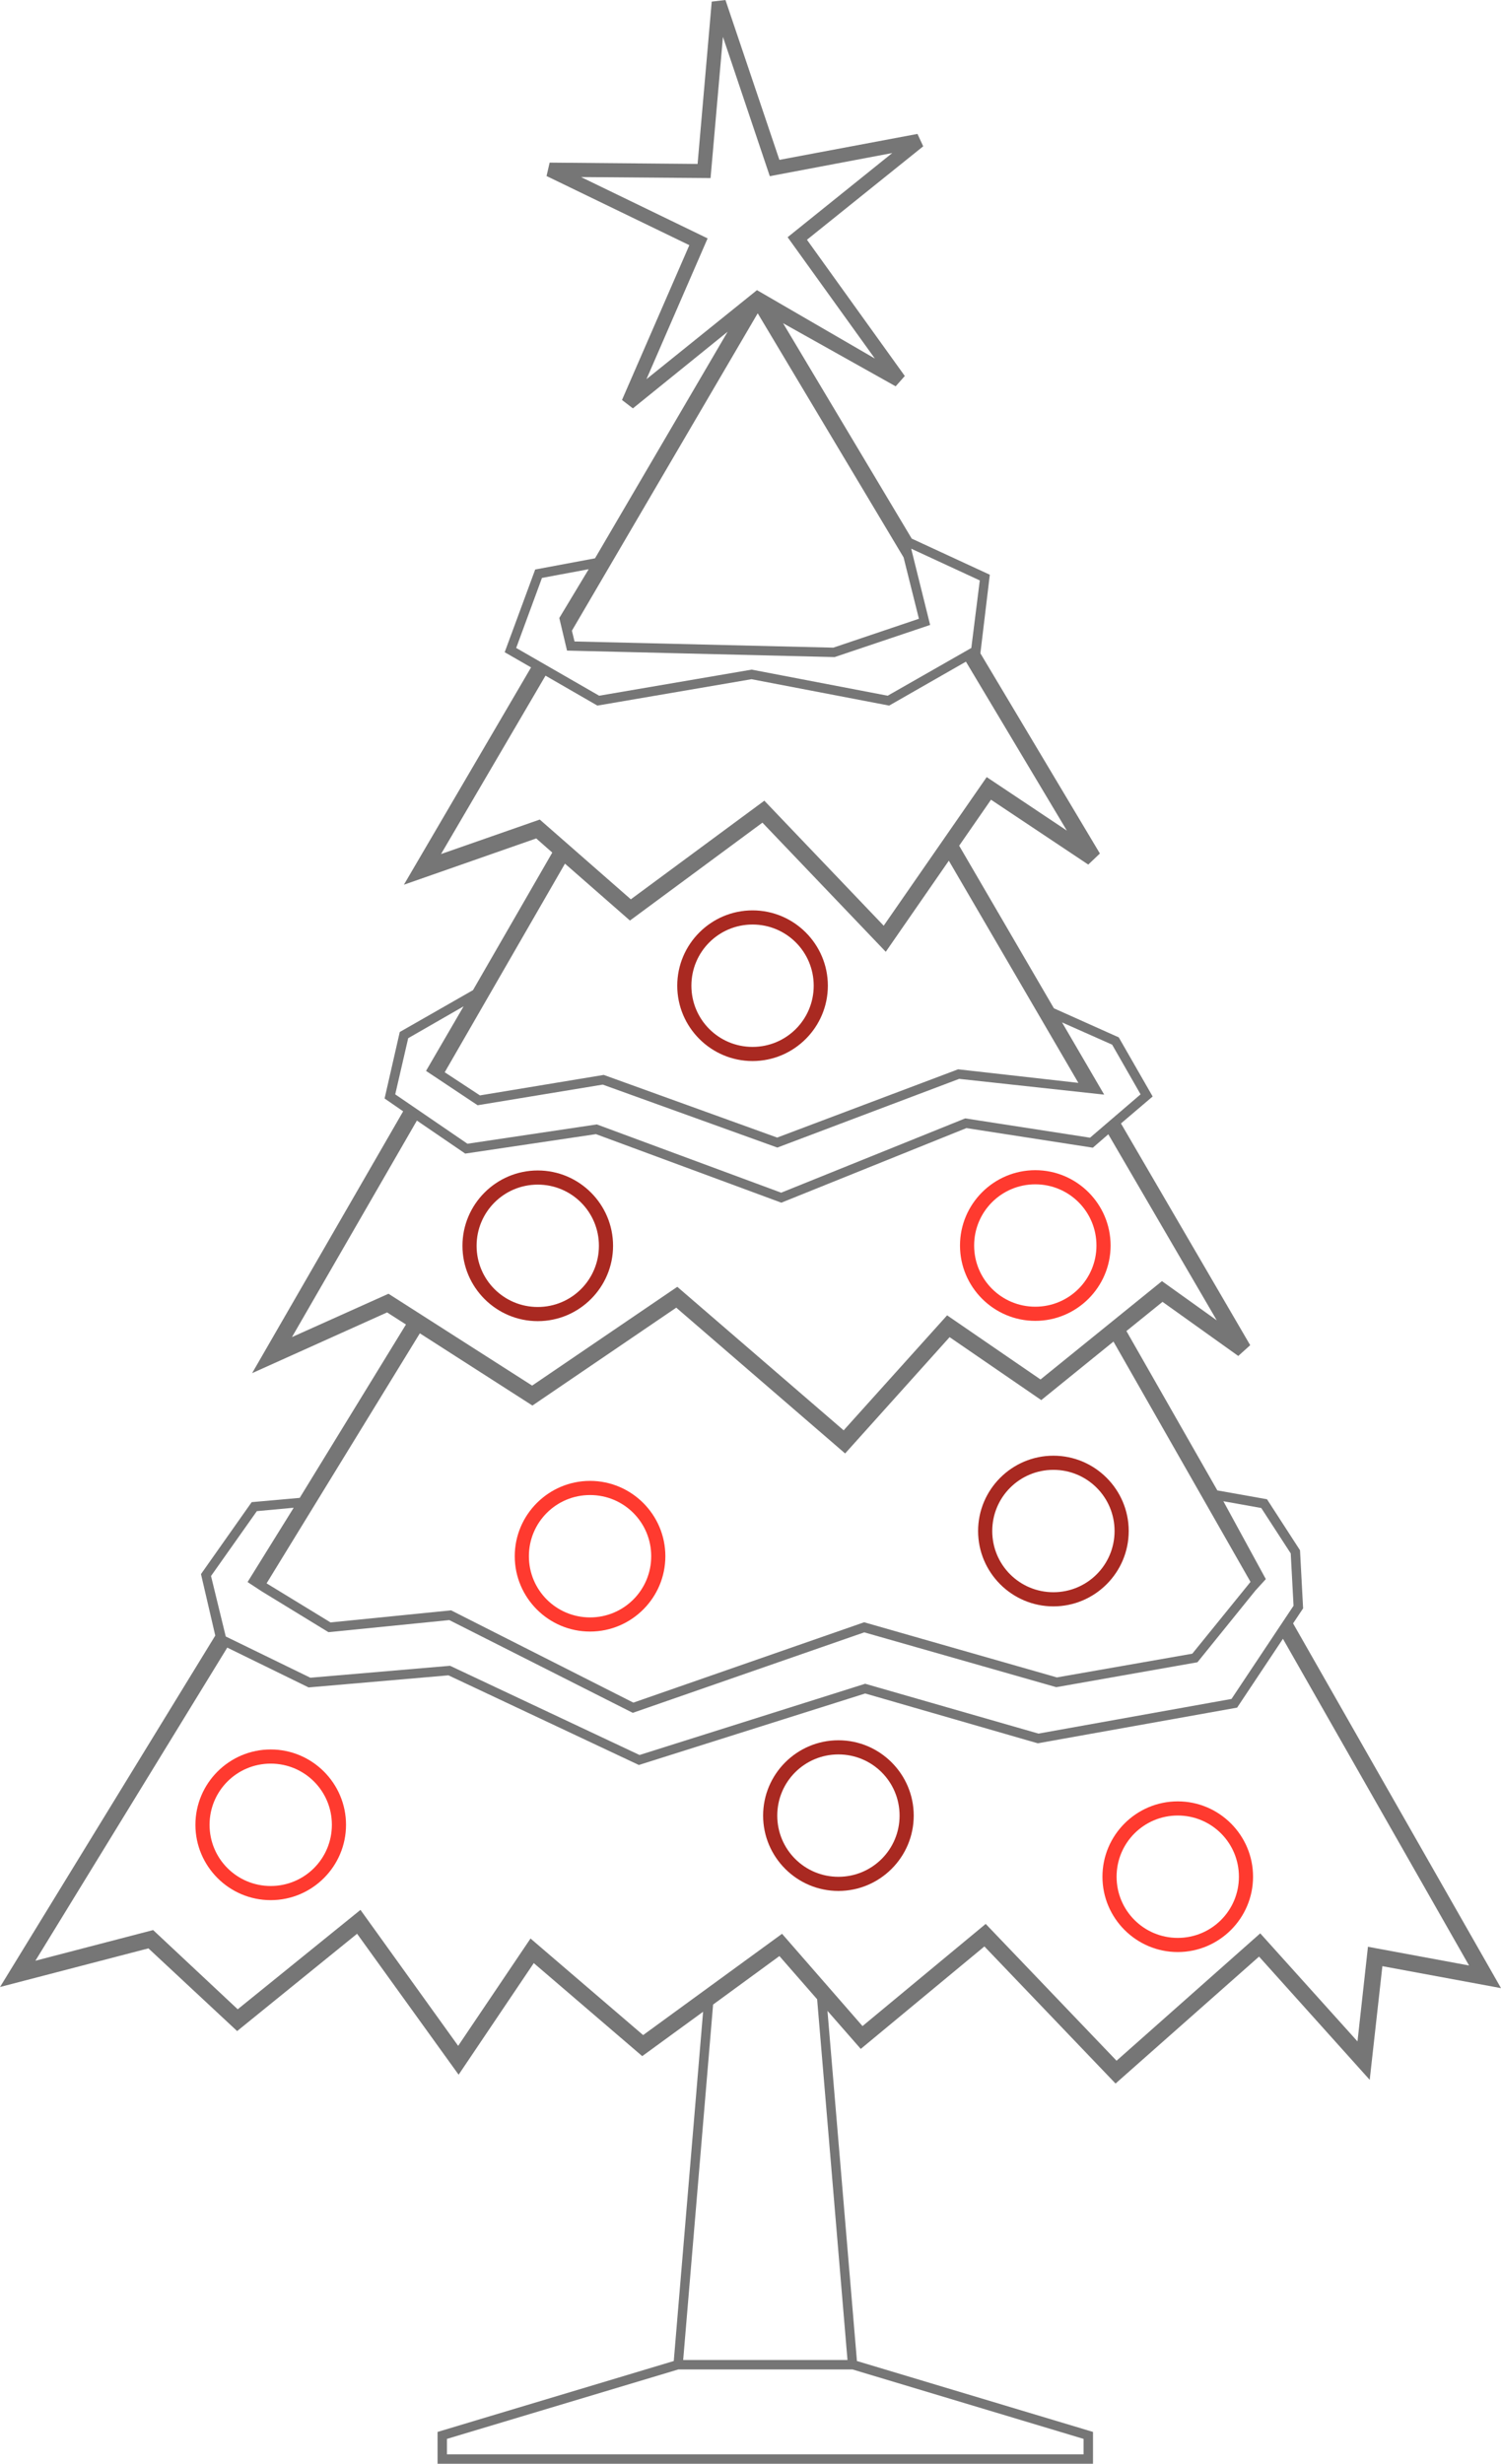 <?xml version="1.0"?>
<svg xmlns:rdf="http://www.w3.org/1999/02/22-rdf-syntax-ns#" xmlns="http://www.w3.org/2000/svg" xmlns:cc="http://creativecommons.org/ns#" xmlns:dc="http://purl.org/dc/elements/1.1/" id="svg2" viewBox="0 0 318.31 522.25" version="1.1">
  <title id="title3441">Sapin (02) - Xmas - Black &amp; White</title>
  <g id="layer1" transform="translate(-100.42 -50.062)">
    <g id="g3744">
      <path id="rect5541" d="m153.84 0-2.906 0.344-3 34.406-31.375-0.281-0.656 2.844 30.281 14.656-14.281 32.812 2.312 1.781 20.094-16.25-28.125 48.031-12.688 2.375-6.469 17.531 5.594 3.219-26.969 46.062 28.062-9.812 3.406 3-16.812 29.156-15.531 8.875-3.219 14.094 3.938 2.719-32.031 55.5 28.625-12.875 4 2.562-22.531 36.75-10.188 0.906-10.75 15.25 3.031 13.031l-45.644 74.49 31.469-8.19 18.812 17.531 25.438-20.625 21.531 29.875 15.938-23.656 23 19.719 12.906-9.406-6.219 74.031-50.094 15.031v6.75h139v-6.75l-50.062-15.031-6.25-74.219 7.062 8.062 26.219-21.719 27.812 29.062 30.43-26.91 23.469 26.125 2.688-24.094 25.156 4.656-44.094-77.312 2.125-3.188-0.656-12.312-7-10.812-10.531-1.875-19.281-33.781 7.656-6.188 16.062 11.469 2.531-2.281-27.406-47 6.719-5.719-7.188-12.531-13.75-6.156-20.094-34.469 6.75-9.75 20.625 13.75 2.469-2.344-25.344-42.438 2-16.656-16.562-7.656-27.281-45.656 23.875 13.375 1.938-2.188-20.75-28.875 24.656-19.812-1.219-2.625-29.281 5.5-11.44-33.89zm-0.531 7.812 9.938 29.531 25.969-4.906-22.188 17.844 18.5 25.719-25-14.5-23.438 18.875 12.969-29.844-26.844-13 27.469 0.219 2.625-29.938zm7.375 58.594 30.938 51.75 3.25 13-18.156 6.125-54.875-1.312-0.562-2.281 39.406-67.281zm32.546 49.893 14.548 6.732-1.795 14.319-17.736 10.118-28.844-5.531-32.344 5.531-17.594-10.125 5.469-14.844 9.906-1.844-6.232 10.341 1.639 6.909 56.75 1.375 20.25-6.812-4.017-16.17zm11.61 23.951 21.406 35.812-17-11.344-21.844 31.5-25.312-26.5-28.312 20.906-19.312-16.906-20.938 7.312 22.156-37.812 11 6.344 32.688-5.594 29.188 5.594 16.281-9.312zm-43.156 34.125 26.156 27.375 13.375-19.312 27.469 47.094-25.5-2.875-38.375 14.469-36.781-13.281-26.25 4.344-7.469-4.906 25.5-44.219 13.781 12.062 28.094-20.75zm-63.368 38.93-7.968 13.69l10.938 7.281 26.531-4.375 37.031 13.344 38.562-14.562 30.75 3.344-8.938-15.312 10.625 4.719 6.031 10.531-10.719 9.188-26.469-4.094-39.031 15.75-39.094-14.469-27.438 4.094-15.312-10.469 2.75-11.906 11.75-6.75zm-9.906 24.219 10.25 7 27.719-4.125 39.312 14.531 39.25-15.812 26.812 4.156 3.281-2.844 23 39.438-11.625-8.312-25.75 20.844-19.812-13.594-21.938 24.375l-35.28-30.42-30.78 20.94-30.465-19.47-20.469 9.188 26.5-45.906zm55 39.656 35.812 30.906 22.156-24.656 19.438 13.344 15.312-12.406 29.062 50.938-12.344 15.219-28.719 5.031-40.875-11.688-48.938 17.031-38.656-19.562-25.562 2.562-13.562-8.281 32.5-53 23.875 15.312 30.5-20.75zm116.03 41.031 8.031 1.438 6.25 9.625 0.594 11.094-3.375 5.062-9.781 14.688-40.938 7.344-36.75-10.562l-47.85 15.1-40.182-18.91-29.626 2.53-17.937-8.74-3.125-12.82 9.719-13.75 7.812-0.719-9.781 15.75 3 1.969 14.156 8.656 25.625-2.562 38.909 19.66 49.09-17.06 40.72 11.62 29.938-5.281 12.281-15.188 2.219-2.438-9-16.5zm12.625 29.156 39.469 69.25-21.438-3.969-2.219 20.062-20.625-22.906-30.469 27-27.75-29-26.125 21.656-17.062-19.562l-29.46 21.47-23.88-20.47-15.344 22.75-20.718-28.82-26.032 21.07-17.937-16.79-24.969 6.5 40.688-66.37 17.25 8.438 29.656-2.562 40.375 19 48-15.156 36.594 10.562 42.281-7.562 9.719-14.594zm-106.78 67.25 8 9.156 6.438 76.469h-34.844l6.344-75.344 14.062-10.281zm-21.406 87.625h36.906l49 14.719v3.281h-135v-3.281l49.1-14.73z" style="block-progression:tb;fill:#767676;text-transform:none;text-indent:0" transform="translate(100.42 50.062)"/>
      <path id="path3603" style="block-progression:tb;fill:#FF3A2F;text-transform:none;text-indent:0" d="m157.83 420.89c-8.8 0-15.969 7.168-15.969 15.969 0 8.8 7.168 15.969 15.969 15.969 8.8 0 15.969-7.168 15.969-15.969 0-8.8-7.168-15.969-15.969-15.969zm0 3c7.179 0 12.969 5.79 12.969 12.969 0 7.179-5.79 12.969-12.969 12.969-7.179 0-12.969-5.79-12.969-12.969 0-7.179 5.79-12.969 12.969-12.969z"/>
      <path id="path3603-1" style="block-progression:tb;fill:#FF3A2F;text-transform:none;text-indent:0" d="m225.55 363.96c-8.8 0-15.969 7.168-15.969 15.969 0 8.8 7.168 15.969 15.969 15.969 8.8 0 15.969-7.168 15.969-15.969 0-8.8-7.168-15.969-15.969-15.969zm0 3c7.179 0 12.969 5.79 12.969 12.969 0 7.179-5.79 12.969-12.969 12.969-7.179 0-12.969-5.79-12.969-12.969 0-7.179 5.79-12.969 12.969-12.969z"/>
      <path id="path3603-4-0" style="block-progression:tb;fill:#A92921;text-transform:none;text-indent:0" d="m278.22 418.94c-8.8 0-15.969 7.168-15.969 15.969 0 8.8 7.168 15.969 15.969 15.969 8.8 0 15.969-7.168 15.969-15.969 0-8.8-7.168-15.969-15.969-15.969zm0 3c7.179 0 12.969 5.79 12.969 12.969 0 7.179-5.79 12.969-12.969 12.969-7.179 0-12.969-5.79-12.969-12.969 0-7.179 5.79-12.969 12.969-12.969z"/>
      <path id="path3603-1-9" style="block-progression:tb;fill:#A92921;text-transform:none;text-indent:0" d="m323.81 358.62c-8.8 0-15.969 7.168-15.969 15.969 0 8.8 7.168 15.969 15.969 15.969 8.8 0 15.969-7.168 15.969-15.969 0-8.8-7.168-15.969-15.969-15.969zm0 3c7.179 0 12.969 5.79 12.969 12.969 0 7.179-5.79 12.969-12.969 12.969-7.179 0-12.969-5.79-12.969-12.969 0-7.179 5.79-12.969 12.969-12.969z"/>
      <path id="path3603-1-9-4" style="block-progression:tb;fill:#FF3A2F;text-transform:none;text-indent:0" d="m319.97 298.1c-8.8 0-15.969 7.168-15.969 15.969 0 8.8 7.168 15.969 15.969 15.969 8.8 0 15.969-7.168 15.969-15.969 0-8.8-7.168-15.969-15.969-15.969zm0 3c7.179 0 12.969 5.79 12.969 12.969 0 7.179-5.79 12.969-12.969 12.969-7.179 0-12.969-5.79-12.969-12.969 0-7.179 5.79-12.969 12.969-12.969z"/>
      <path id="path3603-1-9-4-1" style="block-progression:tb;fill:#A92921;text-transform:none;text-indent:0" d="m260.01 243.03c-8.8 0-15.969 7.168-15.969 15.969 0 8.8 7.168 15.969 15.969 15.969 8.8 0 15.969-7.168 15.969-15.969 0-8.8-7.168-15.969-15.969-15.969zm0 3c7.179 0 12.969 5.79 12.969 12.969 0 7.179-5.79 12.969-12.969 12.969-7.179 0-12.969-5.79-12.969-12.969 0-7.179 5.79-12.969 12.969-12.969z"/>
      <path id="path3603-1-9-2" style="block-progression:tb;fill:#FF3A2F;text-transform:none;text-indent:0" d="m350.18 431.89c-8.8 0-15.969 7.168-15.969 15.969 0 8.8 7.168 15.969 15.969 15.969 8.8 0 15.969-7.168 15.969-15.969 0-8.8-7.168-15.969-15.969-15.969zm0 3c7.179 0 12.969 5.79 12.969 12.969 0 7.179-5.79 12.969-12.969 12.969-7.179 0-12.969-5.79-12.969-12.969 0-7.179 5.79-12.969 12.969-12.969z"/>
      <path id="path3603-1-9-4-2-4" style="block-progression:tb;fill:#A92921;text-transform:none;text-indent:0" d="m214.46 298.16c-8.8 0-15.969 7.168-15.969 15.969 0 8.8 7.168 15.969 15.969 15.969 8.8 0 15.969-7.168 15.969-15.969 0-8.8-7.168-15.969-15.969-15.969zm0 3c7.179 0 12.969 5.79 12.969 12.969 0 7.179-5.79 12.969-12.969 12.969-7.179 0-12.969-5.79-12.969-12.969 0-7.179 5.79-12.969 12.969-12.969z"/>
    </g>
  </g>
</svg>
